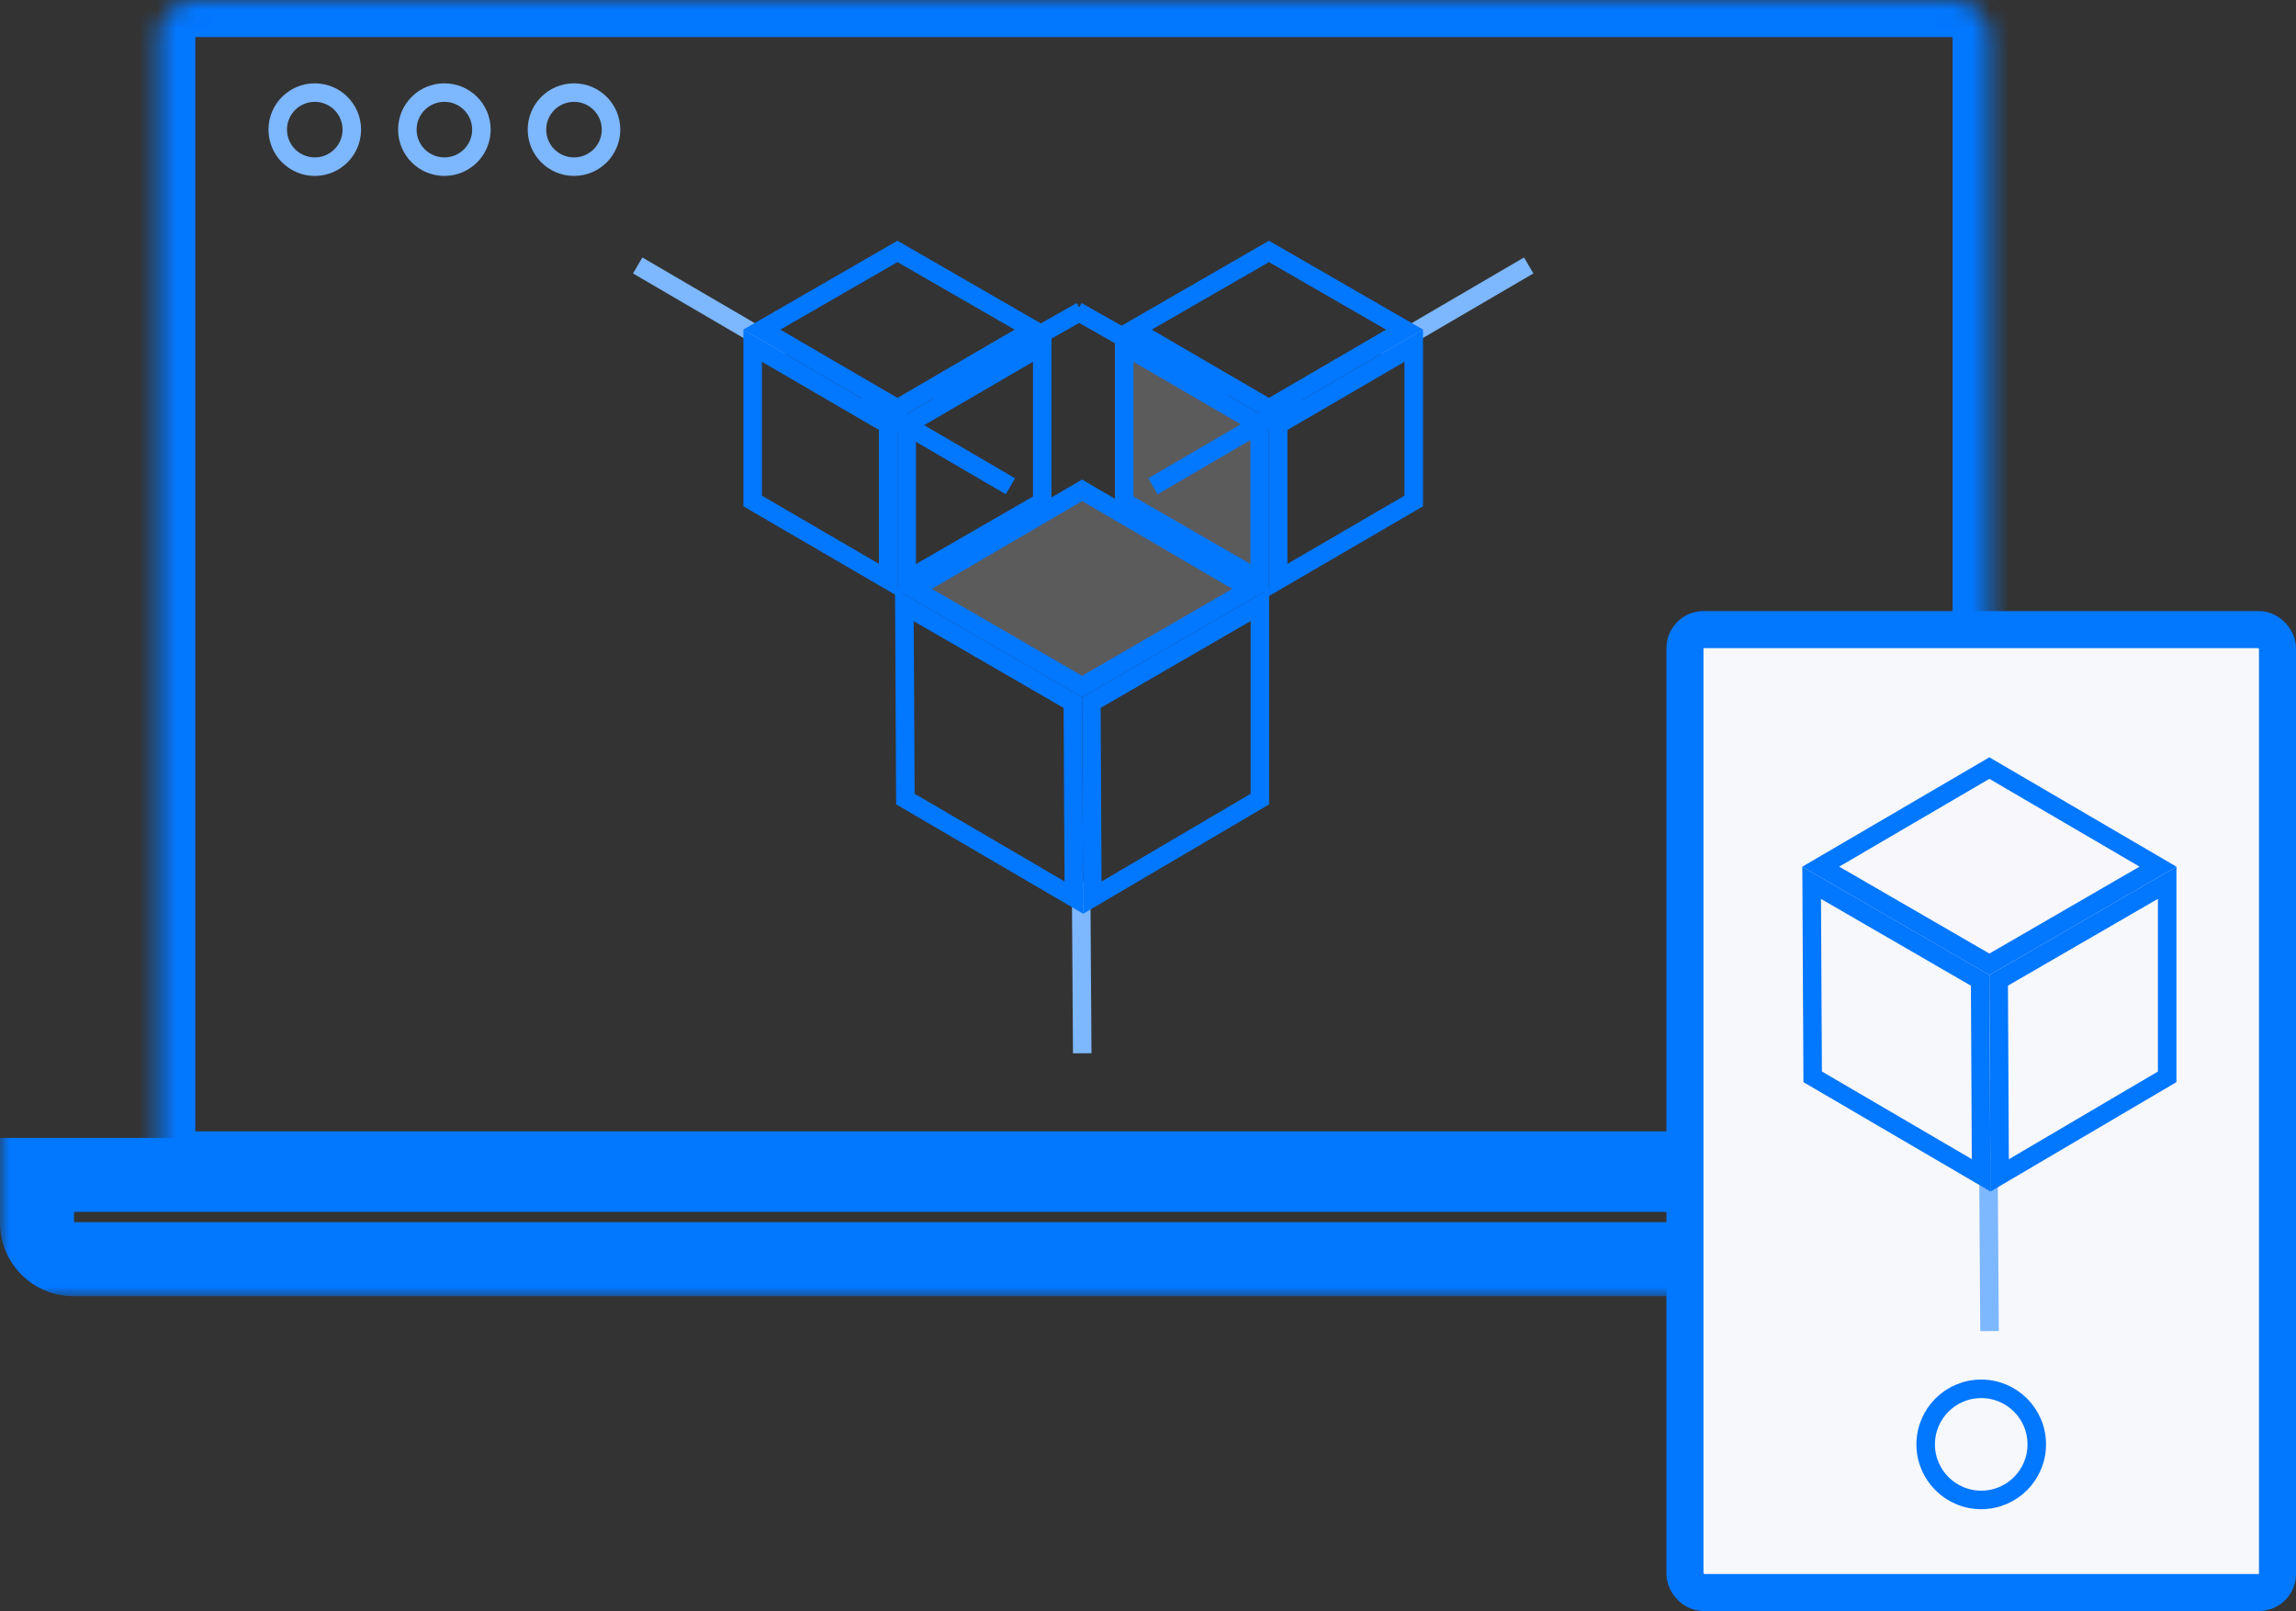 <svg width="124" height="87" viewBox="0 0 124 87" fill="none" xmlns="http://www.w3.org/2000/svg">
<rect x="0" y="0" width="124" height="87" fill="#333333" stroke="none"/>
<path d="M58.386 47.605L58.449 56.881" stroke="#7DB7FD"/>
<path opacity="0.2" d="M67.548 31.803L58.44 37.074L49.332 31.803L58.44 26.478L67.548 31.803Z" fill="#FBFCFE" stroke="#0277FF"/>
<path d="M67.548 31.803L58.44 37.074L49.332 31.803L58.44 26.478L67.548 31.803Z" stroke="#0277FF"/>
<path d="M57.942 37.941L57.996 48.471L48.897 43.151L48.842 32.675L57.942 37.941Z" stroke="#0277FF"/>
<path d="M68.043 43.152L58.996 48.474L58.942 37.94L68.043 32.672V43.152Z" stroke="#0277FF"/>
<path d="M66.259 21.384L58.166 16.801" stroke="#0277FF"/>
<path d="M82.561 14.335L74.531 19.027" stroke="#7DB7FD"/>
<path d="M75.854 17.799L68.532 22.065L61.209 17.799L68.532 13.577L75.854 17.799Z" stroke="#0277FF"/>
<path opacity="0.2" d="M68.032 22.931V31.323L60.712 27.103V18.667L68.032 22.931Z" fill="#FBFCFE" stroke="#0277FF"/>
<path d="M68.032 22.931V31.323L60.712 27.103V18.667L68.032 22.931Z" stroke="#0277FF"/>
<path d="M76.351 27.055L69.031 31.319V22.931L76.351 18.667V27.055Z" stroke="#0277FF"/>
<path d="M70.297 21.568L62.267 26.26" stroke="#0277FF"/>
<path d="M50.302 21.384L58.395 16.801" stroke="#0277FF"/>
<path d="M34.44 14.335L42.47 19.027" stroke="#7DB7FD"/>
<path d="M41.147 17.799L48.469 22.065L55.792 17.799L48.469 13.577L41.147 17.799Z" stroke="#0277FF"/>
<path d="M48.969 22.931V31.323L56.289 27.103V18.667L48.969 22.931Z" stroke="#0277FF"/>
<path d="M40.649 27.055L47.969 31.319V22.931L40.649 18.667V27.055Z" stroke="#0277FF"/>
<path d="M46.538 21.568L54.568 26.26" stroke="#0277FF"/>
<mask id="path-19-inside-1" fill="white">
<path fill-rule="evenodd" clip-rule="evenodd" d="M10.52 0C9.432 0 8.55 0.882 8.55 1.971V63.097H107.45V1.971C107.45 0.882 106.568 0 105.48 0H10.52Z"/>
</mask>
<path d="M8.55 63.097H6.55V65.097H8.55V63.097ZM107.45 63.097V65.097H109.45V63.097H107.45ZM10.55 1.971C10.55 1.97 10.55 1.972 10.549 1.974C10.549 1.977 10.548 1.98 10.547 1.983C10.545 1.988 10.542 1.99 10.541 1.991C10.54 1.993 10.537 1.995 10.533 1.997C10.53 1.998 10.527 1.999 10.524 1.999C10.521 2 10.52 2 10.52 2V-2C8.328 -2 6.55 -0.222 6.55 1.971H10.55ZM10.55 63.097V1.971H6.55V63.097H10.55ZM8.55 65.097H107.45V61.097H8.55V65.097ZM105.45 1.971V63.097H109.45V1.971H105.45ZM105.48 2C105.48 2 105.479 2 105.476 1.999C105.473 1.999 105.47 1.998 105.468 1.997C105.463 1.995 105.46 1.993 105.459 1.991C105.458 1.99 105.456 1.988 105.454 1.983C105.452 1.98 105.452 1.977 105.451 1.974C105.45 1.972 105.45 1.97 105.45 1.971H109.45C109.45 -0.222 107.673 -2 105.48 -2V2ZM10.52 2H105.48V-2H10.52V2Z" fill="#0277FF" mask="url(#path-19-inside-1)"/>
<mask id="path-21-outside-2" maskUnits="userSpaceOnUse" x="0" y="61" width="116" height="9" fill="black">
<rect fill="white" y="61" width="116" height="9"/>
<path fill-rule="evenodd" clip-rule="evenodd" d="M112.029 68C113.118 68 114 67.118 114 66.029V63.447L2 63.447V66.029C2 67.118 2.882 68 3.971 68L112.029 68Z"/>
</mask>
<path d="M114 63.447H116V61.447H114V63.447ZM2 63.447V61.447H0V63.447H2ZM112 66.029C112 66.03 112 66.028 112.001 66.026C112.001 66.023 112.002 66.02 112.003 66.017C112.005 66.012 112.007 66.01 112.009 66.009C112.01 66.007 112.012 66.005 112.017 66.003C112.02 66.002 112.023 66.001 112.026 66.001C112.028 66 112.03 66 112.029 66V70C114.222 70 116 68.222 116 66.029H112ZM112 63.447V66.029H116V63.447H112ZM114 61.447L2 61.447V65.447L114 65.447V61.447ZM4 66.029V63.447H0V66.029H4ZM3.971 66C3.97 66 3.972 66 3.974 66.001C3.977 66.001 3.98 66.002 3.983 66.003C3.988 66.005 3.99 66.007 3.991 66.009C3.993 66.01 3.995 66.012 3.997 66.017C3.998 66.02 3.999 66.023 3.999 66.026C4 66.028 4 66.03 4 66.029H0C0 68.222 1.778 70 3.971 70V66ZM112.029 66L3.971 66V70L112.029 70V66Z" fill="#0277FF" mask="url(#path-21-outside-2)"/>
<rect x="91" y="34" width="32" height="52" rx="1" fill="#F7F8FB" stroke="#0277FF" stroke-width="2"/>
<path d="M107.386 62.605L107.449 71.881" stroke="#7DB7FD"/>
<path opacity="0.2" d="M116.548 46.803L107.44 52.074L98.332 46.803L107.44 41.478L116.548 46.803Z" fill="#FBFCFE" stroke="#0277FF"/>
<path d="M116.548 46.803L107.44 52.074L98.332 46.803L107.44 41.478L116.548 46.803Z" stroke="#0277FF"/>
<path d="M106.942 52.941L106.996 63.471L97.897 58.151L97.842 47.675L106.942 52.941Z" stroke="#0277FF"/>
<path d="M117.043 58.152L107.996 63.474L107.942 52.94L117.043 47.672V58.152Z" stroke="#0277FF"/>
<path fill-rule="evenodd" clip-rule="evenodd" d="M107 81C108.657 81 110 79.657 110 78C110 76.343 108.657 75 107 75C105.343 75 104 76.343 104 78C104 79.657 105.343 81 107 81Z" stroke="#0277FF"/>
<path fill-rule="evenodd" clip-rule="evenodd" d="M17 9C18.105 9 19 8.105 19 7C19 5.895 18.105 5 17 5C15.895 5 15 5.895 15 7C15 8.105 15.895 9 17 9Z" stroke="#7DB7FD"/>
<path fill-rule="evenodd" clip-rule="evenodd" d="M24 9C25.105 9 26 8.105 26 7C26 5.895 25.105 5 24 5C22.895 5 22 5.895 22 7C22 8.105 22.895 9 24 9Z" stroke="#7DB7FD"/>
<path fill-rule="evenodd" clip-rule="evenodd" d="M31 9C32.105 9 33 8.105 33 7C33 5.895 32.105 5 31 5C29.895 5 29 5.895 29 7C29 8.105 29.895 9 31 9Z" stroke="#7DB7FD"/>
</svg>
